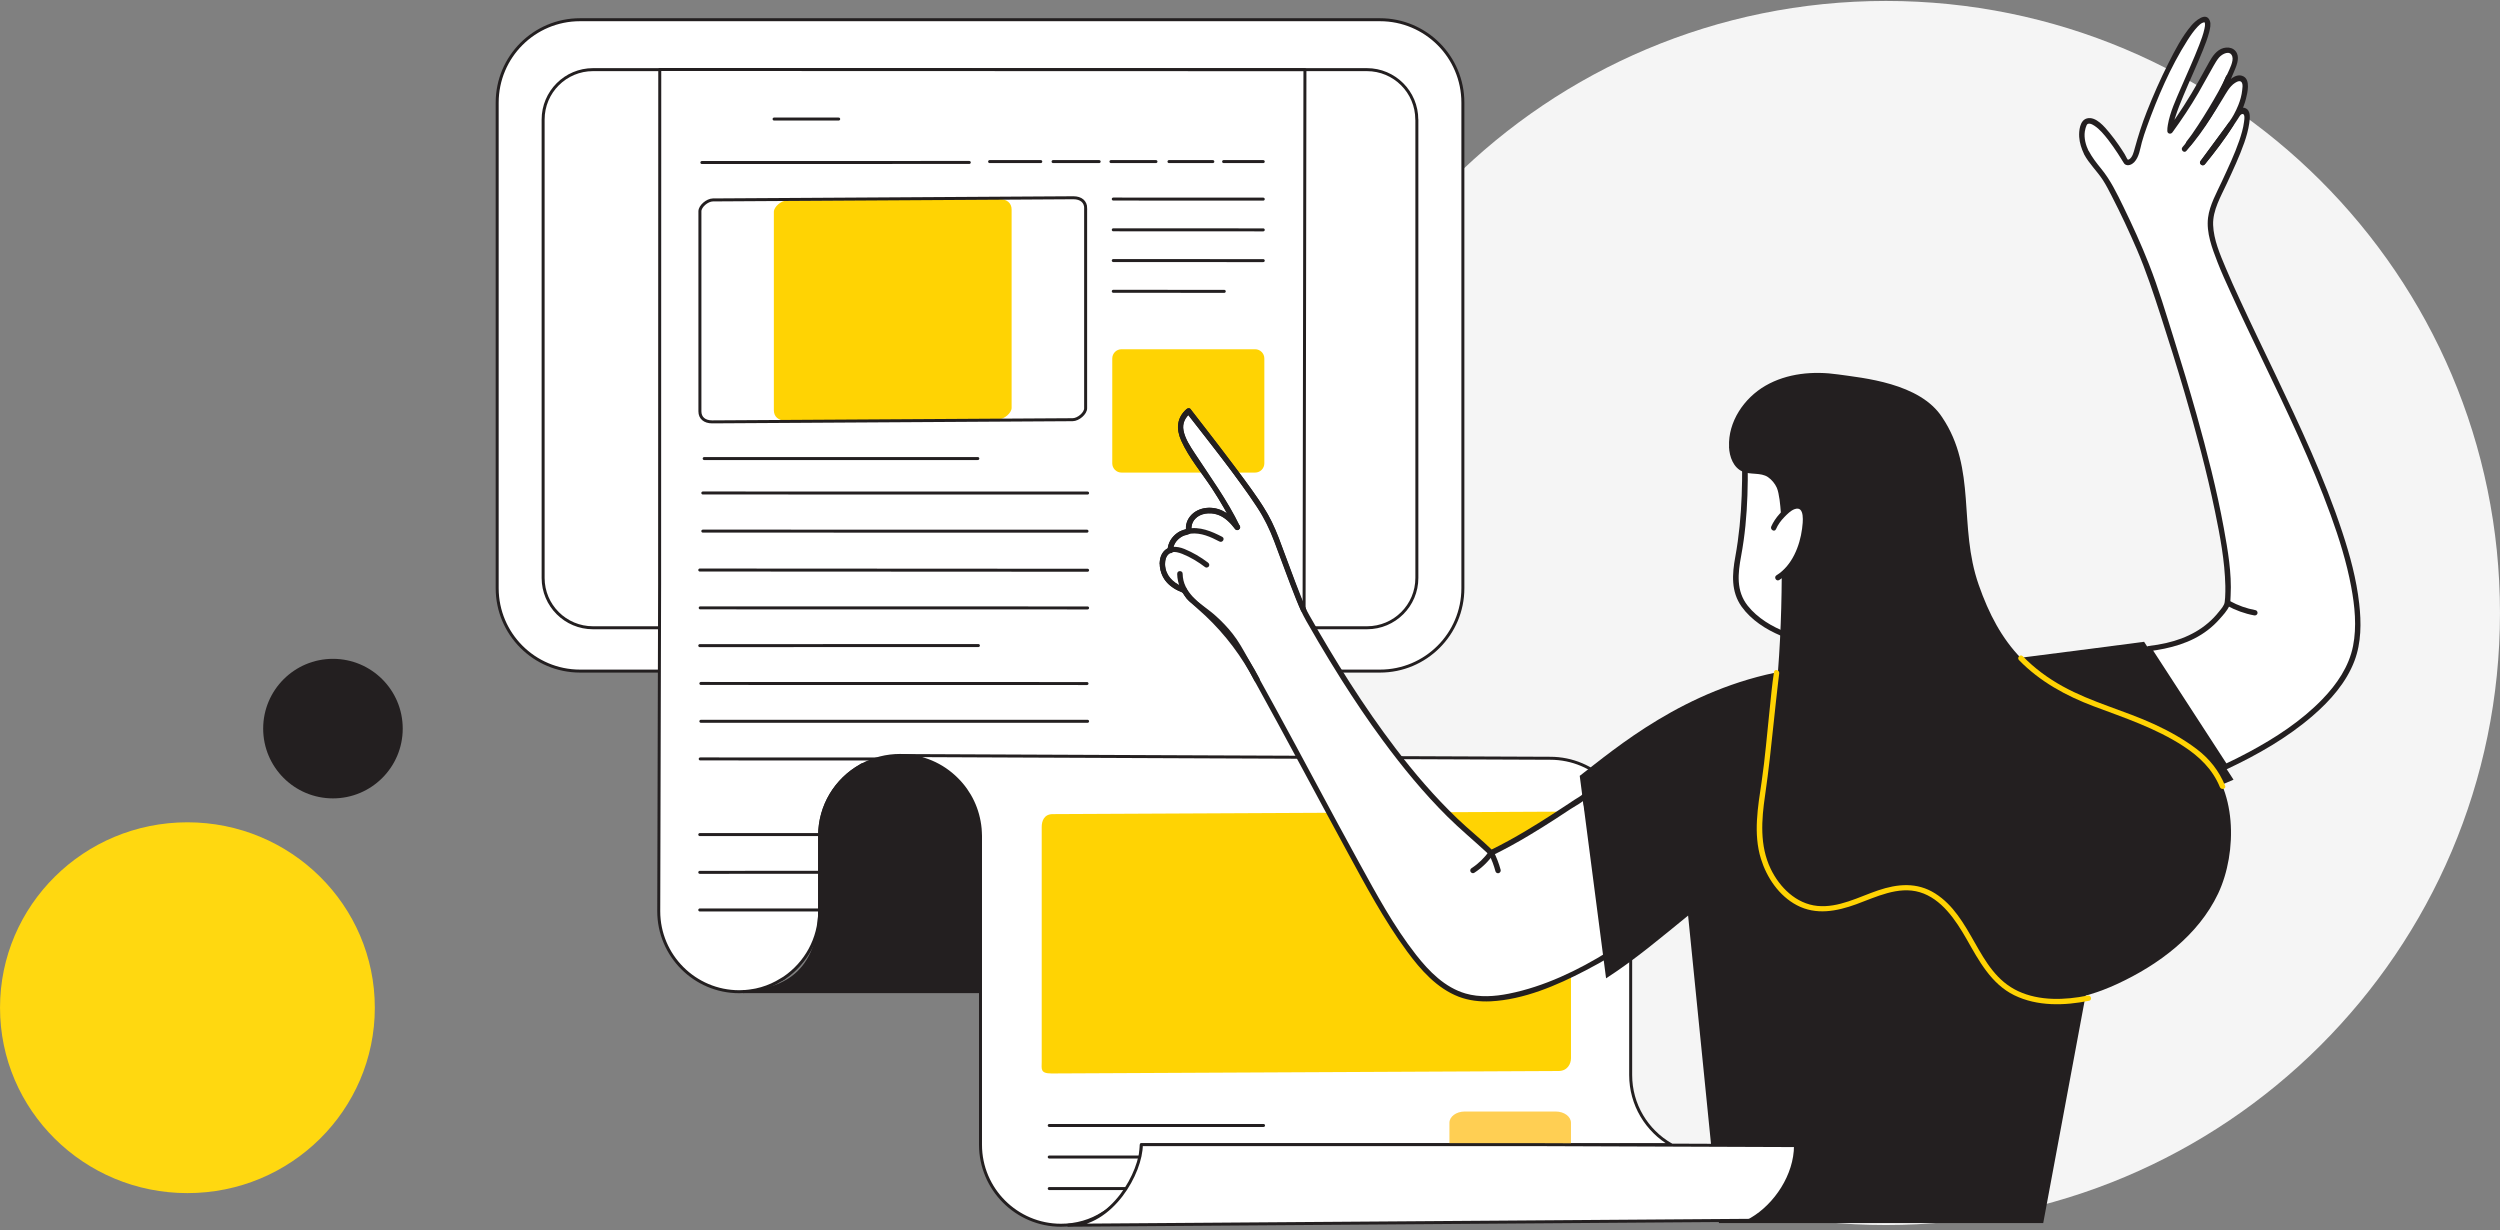 <svg width="500" height="246" viewBox="0 0 500 246" fill="none" xmlns="http://www.w3.org/2000/svg">
<rect x="0" y="0" width="500" height="246" fill="#808080" stroke="none"/>
<g clip-path="url(#clip0_278_4017)">
<g clip-path="url(#clip1_278_4017)">
<g clip-path="url(#clip2_278_4017)">
<path d="M37.483 238.623C16.784 238.623 0.004 222.021 0.004 201.542C0.004 181.063 16.784 164.461 37.483 164.461C58.183 164.461 74.963 181.063 74.963 201.542C74.963 222.021 58.183 238.623 37.483 238.623Z" fill="#FFD810"/>
<path d="M66.59 159.677C58.883 159.677 52.635 153.429 52.635 145.722C52.635 138.015 58.883 131.767 66.59 131.767C74.297 131.767 80.545 138.015 80.545 145.722C80.545 153.429 74.297 159.677 66.59 159.677Z" fill="#231F20"/>
<path d="M377.191 245.003C445.014 245.003 499.996 190.2 499.996 122.596C499.996 54.993 445.014 0.19 377.191 0.19C309.367 0.19 254.386 54.993 254.386 122.596C254.386 190.2 309.367 245.003 377.191 245.003Z" fill="#F5F5F5"/>
<path d="M275.979 3.944H116.004C106.845 3.944 99.436 11.366 99.436 20.525V117.638C99.436 126.796 106.859 134.219 116.019 134.219H275.993C285.153 134.219 292.576 126.796 292.576 117.638V20.525C292.576 11.366 285.153 3.944 275.993 3.944H275.979Z" fill="white" stroke="#231F20" stroke-width="0.598" stroke-linecap="round" stroke-linejoin="round"/>
<path d="M283.373 23.911V115.598C283.373 121.095 278.901 125.552 273.403 125.552H118.595C113.096 125.552 108.625 121.095 108.625 115.598V23.911C108.625 18.398 113.096 13.927 118.61 13.927H273.373C278.887 13.927 283.358 18.398 283.358 23.911H283.373Z" fill="white" stroke="#231F20" stroke-width="0.598" stroke-linecap="round" stroke-linejoin="round"/>
<path d="M156.841 195.551L156.233 195.913" stroke="#231F20" stroke-width="0.598" stroke-linecap="round" stroke-linejoin="round"/>
<path d="M260.987 13.942L260.77 152.232L172.513 152.941L172.339 153.014C172.339 153.014 172.195 153.085 172.122 153.158C167.231 155.908 163.932 161.13 163.932 167.163V182.254C163.932 187.796 161.11 192.686 156.855 195.58L156.248 195.942C153.816 197.475 150.951 198.343 147.84 198.343C138.97 198.343 131.749 191.124 131.749 182.254L131.923 116.813L131.952 13.898L260.958 13.942H260.987Z" fill="white" stroke="#231F20" stroke-width="0.598" stroke-linecap="round" stroke-linejoin="round"/>
<path d="M148.592 198.329H196.1V167.163C196.1 166.657 196.071 166.194 196.028 165.702C195.666 161.839 193.987 158.381 191.383 155.805C188.489 152.868 184.48 151.089 180.009 151.089C177.288 151.089 174.712 151.769 172.499 152.941L172.325 153.014C172.325 153.014 172.18 153.085 172.108 153.158C167.217 155.907 163.918 161.13 163.918 167.163V182.254C163.918 195.912 154.844 198.329 148.578 198.329H148.592Z" fill="#231F20" stroke="#231F20" stroke-width="0.598" stroke-miterlimit="10"/>
<path d="M180.009 151.118C184.48 151.118 188.474 152.912 191.383 155.835C193.987 158.41 195.666 161.868 196.028 165.731C196.057 166.237 196.1 166.701 196.1 167.193V228.959C196.1 237.828 203.321 245.048 212.192 245.048C215.303 245.048 218.168 244.194 220.585 242.646L221.193 242.284C225.447 239.391 228.268 234.5 228.268 228.959L334.18 228.93C329.361 226.137 326.134 220.957 326.134 214.996V167.742C326.134 158.844 318.942 151.653 310.043 151.653C307.032 151.653 177.288 151.104 180.009 151.104V151.118Z" fill="white" stroke="#231F20" stroke-width="0.598" stroke-linecap="round" stroke-linejoin="round"/>
<path d="M311.142 237.871H292.938C291.245 237.871 289.885 236.858 289.885 235.614V224.56C289.885 223.316 291.259 222.304 292.938 222.304H311.142C312.835 222.304 314.196 223.316 314.196 224.56V235.614C314.196 236.858 312.821 237.871 311.142 237.871Z" fill="#FFCF53"/>
<path d="M209.847 225.095H252.709" stroke="#231F20" stroke-width="0.598" stroke-linecap="round" stroke-linejoin="round"/>
<path d="M209.847 231.404H299.102" stroke="#231F20" stroke-width="0.598" stroke-linecap="round" stroke-linejoin="round"/>
<path d="M209.847 237.712H299.102" stroke="#231F20" stroke-width="0.598" stroke-linecap="round" stroke-linejoin="round"/>
<path d="M314.196 164.704V211.64C314.196 212.769 313.487 214.201 311.707 214.201L210.311 214.693C207.995 214.693 208.343 213.796 208.343 212.32V165.384C208.343 164.256 208.777 162.823 210.556 162.823L311.938 162.331C314.253 162.331 314.196 163.228 314.196 164.719V164.704Z" fill="#FFD303"/>
<path d="M140.836 91.71H195.564" stroke="#231F20" stroke-width="0.598" stroke-linecap="round" stroke-linejoin="round"/>
<path d="M140.373 32.505L193.857 32.49" stroke="#231F20" stroke-width="0.598" stroke-linecap="round" stroke-linejoin="round"/>
<path d="M154.815 23.809H167.737" stroke="#231F20" stroke-width="0.598" stroke-linecap="round" stroke-linejoin="round"/>
<path d="M140.562 98.598L217.517 98.612" stroke="#231F20" stroke-width="0.598" stroke-linecap="round" stroke-linejoin="round"/>
<path d="M139.954 114.006L217.517 114.049" stroke="#231F20" stroke-width="0.598" stroke-linecap="round" stroke-linejoin="round"/>
<path d="M140.041 121.573L217.517 121.588" stroke="#231F20" stroke-width="0.598" stroke-linecap="round" stroke-linejoin="round"/>
<path d="M139.954 129.126L195.68 129.111" stroke="#231F20" stroke-width="0.598" stroke-linecap="round" stroke-linejoin="round"/>
<path d="M140.171 136.692L217.401 136.708" stroke="#231F20" stroke-width="0.598" stroke-linecap="round" stroke-linejoin="round"/>
<path d="M140.171 144.26H217.517" stroke="#231F20" stroke-width="0.598" stroke-linecap="round" stroke-linejoin="round"/>
<path d="M140.041 151.784L177.027 151.799" stroke="#231F20" stroke-width="0.598" stroke-linecap="round" stroke-linejoin="round"/>
<path d="M139.954 166.917H169.662" stroke="#231F20" stroke-width="0.598" stroke-linecap="round" stroke-linejoin="round"/>
<path d="M139.954 174.47L168.751 174.456" stroke="#231F20" stroke-width="0.598" stroke-linecap="round" stroke-linejoin="round"/>
<path d="M139.954 181.994H169.054" stroke="#231F20" stroke-width="0.598" stroke-linecap="round" stroke-linejoin="round"/>
<path d="M202.323 41.909V81.582C202.323 82.581 200.875 83.839 199.717 83.854L157.217 84.143C155.697 84.143 154.771 83.347 154.771 82.045V42.372C154.771 41.374 156.219 40.115 157.376 40.101L199.862 39.812C201.382 39.812 202.323 40.607 202.323 41.909Z" fill="#FFD303"/>
<path d="M217.126 41.649V81.668C217.126 82.667 215.679 83.926 214.521 83.94L142.428 84.374C140.909 84.374 139.982 83.578 139.982 82.276V42.256C139.982 41.258 141.43 39.999 142.588 39.985L214.681 39.551C216.2 39.551 217.141 40.346 217.141 41.649H217.126Z" stroke="#231F20" stroke-width="0.598" stroke-miterlimit="10"/>
<path d="M244.722 32.317H252.651" stroke="#231F20" stroke-width="0.598" stroke-linecap="round" stroke-linejoin="round"/>
<path d="M233.796 32.317H242.565" stroke="#231F20" stroke-width="0.598" stroke-linecap="round" stroke-linejoin="round"/>
<path d="M222.191 32.317H231.192" stroke="#231F20" stroke-width="0.598" stroke-linecap="round" stroke-linejoin="round"/>
<path d="M210.614 32.317H219.832" stroke="#231F20" stroke-width="0.598" stroke-linecap="round" stroke-linejoin="round"/>
<path d="M197.923 32.317H208.154" stroke="#231F20" stroke-width="0.598" stroke-linecap="round" stroke-linejoin="round"/>
<path d="M140.562 106.223L217.401 106.237" stroke="#231F20" stroke-width="0.598" stroke-linecap="round" stroke-linejoin="round"/>
<path d="M222.654 39.812L252.651 39.826" stroke="#231F20" stroke-width="0.598" stroke-linecap="round" stroke-linejoin="round"/>
<path d="M222.654 45.96L252.651 45.975" stroke="#231F20" stroke-width="0.598" stroke-linecap="round" stroke-linejoin="round"/>
<path d="M222.654 52.11L252.651 52.124" stroke="#231F20" stroke-width="0.598" stroke-linecap="round" stroke-linejoin="round"/>
<path d="M222.654 58.259L244.852 58.273" stroke="#231F20" stroke-width="0.598" stroke-linecap="round" stroke-linejoin="round"/>
<path d="M251.017 69.848H224.303C223.28 69.848 222.452 70.677 222.452 71.7V92.665C222.452 93.688 223.28 94.517 224.303 94.517H251.017C252.04 94.517 252.869 93.688 252.869 92.665V71.7C252.869 70.677 252.04 69.848 251.017 69.848Z" fill="#FFD303"/>
<path d="M232.494 112.704C232.508 113.745 232.682 116.567 236.893 118.043C237.139 118.52 237.428 118.925 237.746 119.345C238.746 120.662 243.622 123.106 247.471 128.88C276.76 181.068 282.447 199.428 296.744 199.732H297.12C303.588 199.732 312.546 196.347 321.518 191.022C321.677 190.921 321.836 190.805 322.01 190.703C321.605 187.29 321.156 183.889 320.649 180.503C319.637 173.37 318.436 166.267 316.988 159.191C316.974 159.22 316.93 159.249 316.916 159.264C307.206 165.861 302.3 168.582 298.263 170.563C293.749 166.122 280.826 157.889 260.697 122.036C255.821 110.085 255.445 107.119 252.854 102.677C250.264 98.235 240.945 86.342 237.732 82.219C232.465 86.704 241.104 92.188 247.471 105.484C246.053 103.545 244.519 102.561 243.245 102.272C241.929 101.982 240.525 102.084 239.382 102.793C238.268 103.487 237.501 104.891 237.79 106.164L237.66 106.294C237.168 106.395 236.661 106.555 236.242 106.772C235.2 107.336 234.332 108.363 234.115 109.535C234.1 109.709 234.085 109.854 234.085 110.027C234.1 110.013 234.115 109.969 234.172 110.013L234.085 110.099V110.027C234.085 110.027 233.927 110.071 233.868 110.099C232.914 110.548 232.465 111.662 232.508 112.733L232.494 112.704Z" fill="white"/>
<path d="M231.944 112.704C231.973 114.426 232.668 115.989 233.999 117.089C234.476 117.479 234.983 117.812 235.533 118.072C235.822 118.217 236.271 118.318 236.503 118.535C236.806 118.81 237.009 119.302 237.255 119.62C237.689 120.17 238.254 120.589 238.817 121.024C240.945 122.659 243.014 124.308 244.794 126.305C247.443 129.285 249.15 133.004 251.074 136.476C257.253 147.645 263.23 158.932 269.336 170.144C273.07 177.002 276.789 184.005 281.434 190.314C284.14 193.988 287.367 197.649 291.737 199.342C293.777 200.123 295.962 200.369 298.133 200.268C304.79 199.921 311.316 197.114 317.148 194.075C318.884 193.178 320.606 192.224 322.271 191.181C322.415 191.095 322.56 190.907 322.545 190.719C321.271 180.113 319.622 169.522 317.495 159.047C317.408 158.642 316.858 158.526 316.583 158.801C316.134 159.264 315.425 159.597 314.89 159.959C314.311 160.349 313.718 160.74 313.125 161.13C312.141 161.782 311.157 162.418 310.173 163.055C308.523 164.111 306.859 165.168 305.166 166.166C302.822 167.569 300.419 168.886 297.959 170.087L298.611 170.173C296.325 167.931 293.792 165.934 291.477 163.72C286.962 159.38 282.866 154.62 279.09 149.642C272.679 141.221 267.064 132.208 261.841 123.006C260.379 120.445 259.438 117.551 258.397 114.788C257.731 113.022 257.094 111.243 256.429 109.478C255.532 107.033 254.576 104.602 253.245 102.345C251.364 99.147 249.034 96.167 246.82 93.201C244.36 89.931 241.856 86.689 239.353 83.463C238.934 82.914 238.499 82.364 238.08 81.814C237.892 81.568 237.515 81.64 237.313 81.814C235.302 83.564 235.2 85.836 236.256 88.166C237.79 91.58 240.352 94.575 242.392 97.701C244.085 100.291 245.633 102.967 246.979 105.745L247.92 105.195C246.372 103.141 244.36 101.476 241.654 101.563C239.121 101.65 236.778 103.574 237.226 106.28L237.371 105.759C237.125 106.005 236.314 106.078 235.938 106.28C235.49 106.527 235.055 106.859 234.708 107.235C233.97 108.016 233.55 108.957 233.507 110.013C233.478 110.505 234.101 110.693 234.433 110.404L234.462 110.375L233.941 110.519H233.999C233.912 110.23 233.84 109.926 233.753 109.622L233.666 109.709L234.593 110.1V110.027C234.593 109.695 234.245 109.391 233.912 109.507C232.523 109.97 231.93 111.359 231.93 112.733C231.93 113.428 233.015 113.428 233.015 112.733C233.015 111.88 233.29 110.853 234.202 110.563L233.522 110.042V110.114C233.522 110.592 234.115 110.823 234.448 110.505L234.534 110.418C234.81 110.143 234.708 109.593 234.288 109.507C234.042 109.463 233.854 109.492 233.666 109.666L234.593 110.057C234.636 109.231 234.983 108.523 235.562 107.944C235.837 107.669 236.14 107.438 236.488 107.264C236.893 107.047 237.385 107.033 237.776 106.845C238.137 106.671 238.282 106.454 238.282 106.049C238.282 105.166 238.398 104.486 239.02 103.791C240.105 102.62 242.002 102.46 243.448 102.924C244.896 103.386 246.082 104.587 246.979 105.788C247.399 106.338 248.224 105.875 247.92 105.239C245.416 100.059 242.073 95.501 238.948 90.712C238.036 89.323 237.009 87.789 236.691 86.126C236.416 84.693 237.023 83.55 238.094 82.624H237.327C242.132 88.802 247.109 94.922 251.407 101.448C252.825 103.603 253.94 105.904 254.852 108.32C256.328 112.212 257.717 116.133 259.265 119.996C259.858 121.472 260.481 122.818 261.262 124.206C262.044 125.596 262.854 126.985 263.664 128.36C265.154 130.891 266.689 133.395 268.251 135.883C270.885 140.036 273.62 144.115 276.543 148.066C280.493 153.433 284.733 158.598 289.465 163.301C291.969 165.79 294.675 168.032 297.265 170.419C297.467 170.608 297.67 170.796 297.858 170.983C298.046 171.157 298.293 171.171 298.509 171.07C301.027 169.826 303.487 168.481 305.89 167.034C307.64 165.992 309.363 164.907 311.07 163.807C312.068 163.156 313.067 162.505 314.065 161.839C315.122 161.145 316.453 160.494 317.336 159.597L316.424 159.351C318.523 169.739 320.172 180.214 321.431 190.733L321.706 190.27C315.658 194.047 308.812 197.33 301.765 198.734C298.929 199.299 295.934 199.515 293.126 198.705C288.973 197.504 285.818 194.278 283.228 190.979C278.757 185.279 275.255 178.768 271.767 172.431C266.095 162.144 260.639 151.74 254.996 141.439C253.173 138.096 251.32 134.768 249.468 131.441C248.557 129.806 247.674 128.2 246.502 126.724C245.518 125.48 244.418 124.322 243.231 123.252C241.712 121.863 239.917 120.777 238.427 119.36C238.08 119.027 237.805 118.622 237.544 118.217C237.385 117.956 237.313 117.739 237.052 117.58C236.633 117.334 236.126 117.219 235.692 116.987C234.694 116.451 233.826 115.67 233.362 114.628C233.101 114.035 233 113.399 232.986 112.747C232.986 112.053 231.886 112.053 231.901 112.747L231.944 112.704Z" fill="#231F20"/>
<path d="M237.037 117.537C235.214 116.871 233.55 115.67 233.116 113.688C233 113.109 232.943 112.356 233.16 111.706C233.333 111.156 233.71 110.679 234.274 110.49C234.982 110.259 235.779 110.519 236.459 110.78C238.094 111.431 239.643 112.372 241.046 113.442C241.277 113.616 241.654 113.471 241.784 113.254C241.943 112.979 241.828 112.69 241.596 112.516C240.149 111.416 238.572 110.49 236.893 109.796C235.359 109.174 233.55 109.058 232.523 110.592C231.495 112.125 231.915 114.527 232.957 115.974C233.897 117.276 235.272 118.072 236.762 118.608C237.414 118.853 237.703 117.797 237.052 117.565L237.037 117.537Z" fill="#231F20"/>
<path d="M234.607 110.057C234.65 108.161 236.387 106.916 238.137 106.729C240.192 106.497 242.131 107.38 243.897 108.306C244.519 108.624 245.069 107.698 244.446 107.365C242.305 106.251 239.946 105.253 237.486 105.745C235.388 106.15 233.593 107.857 233.536 110.071C233.521 110.766 234.607 110.766 234.621 110.071L234.607 110.057Z" fill="#231F20"/>
<path d="M238.296 106.005C238.137 105.05 238.6 104.095 239.309 103.487C240.119 102.793 241.249 102.576 242.29 102.648C244.288 102.778 245.851 104.182 247.008 105.715C247.428 106.265 248.368 105.715 247.949 105.166C246.444 103.169 244.446 101.506 241.813 101.549C240.54 101.563 239.237 101.997 238.34 102.923C237.442 103.849 237.037 105.05 237.254 106.294C237.371 106.974 238.412 106.685 238.296 106.005Z" fill="#231F20"/>
<path d="M261.233 121.877C259.713 118.173 258.296 114.44 256.921 110.693C256.154 108.58 255.387 106.454 254.403 104.428C253.347 102.272 252.001 100.29 250.612 98.322C248.557 95.414 246.4 92.578 244.244 89.743C242.219 87.08 240.149 84.447 238.109 81.799C237.92 81.553 237.544 81.626 237.341 81.799C235.33 83.55 235.215 85.822 236.271 88.165C237.819 91.58 240.38 94.575 242.421 97.686C244.114 100.275 245.663 102.938 247.008 105.716C247.312 106.338 248.253 105.788 247.949 105.166C245.445 100.001 242.103 95.443 238.963 90.654C238.051 89.265 237.023 87.731 236.705 86.067C236.43 84.621 237.038 83.477 238.109 82.551H237.341C241.307 87.659 245.301 92.738 249.077 97.99C250.525 100.001 251.986 102.041 253.129 104.24C254.113 106.136 254.852 108.132 255.589 110.128C257.065 114.166 258.585 118.173 260.205 122.152C260.466 122.788 261.522 122.514 261.248 121.863L261.233 121.877Z" fill="#231F20"/>
<path d="M235.432 114.744C235.46 116.785 236.401 118.897 237.906 120.301C238.933 121.255 240.018 122.152 241.046 123.122C245.069 126.912 248.397 131.339 250.944 136.245C251.262 136.867 252.203 136.317 251.885 135.695C249.411 130.934 246.212 126.594 242.363 122.861C239.932 120.503 236.575 118.549 236.531 114.744C236.531 114.05 235.432 114.05 235.446 114.744H235.432Z" fill="#231F20"/>
<path d="M348.853 86.849C349.098 94.604 349.244 102.432 347.869 110.013C347.377 112.762 346.682 115.612 347.449 118.318C348.173 120.879 350.126 122.861 352.21 124.337C355.48 126.652 359.315 128.012 363.207 128.272C363.642 128.301 364.148 128.287 364.438 127.94C364.626 127.722 364.684 127.404 364.742 127.115C366.376 117.942 368.026 108.609 367.172 99.278C366.984 97.15 366.652 95.009 365.914 93.012C365.176 91.015 363.989 89.164 362.354 87.92C360.603 86.588 358.418 86.053 356.291 85.98C354.164 85.923 352.051 86.299 349.967 86.689L348.867 86.849H348.853Z" fill="white"/>
<path d="M348.303 86.849C348.564 95.082 348.549 103.227 347.059 111.359C346.422 114.831 346.176 118.332 348.332 121.342C350.242 124.004 353.194 125.899 356.175 127.144C357.795 127.823 359.489 128.315 361.225 128.59C362.354 128.764 364.323 129.299 365.031 128.04C365.378 127.418 365.393 126.551 365.523 125.87C365.712 124.829 365.9 123.772 366.073 122.731C366.421 120.69 366.753 118.636 367.028 116.582C367.578 112.617 367.954 108.609 367.954 104.601C367.954 100.594 367.795 96.557 366.435 92.882C365.176 89.496 362.76 86.762 359.185 85.85C355.611 84.939 352.196 85.85 348.723 86.342C348.028 86.444 348.332 87.485 349.012 87.384C351.82 86.979 354.612 86.27 357.463 86.618C360.82 87.023 363.396 88.947 364.886 91.956C366.464 95.168 366.724 98.944 366.854 102.474C366.984 106.005 366.767 109.81 366.362 113.442C365.957 117.073 365.335 120.85 364.684 124.54C364.539 125.364 364.496 126.304 364.236 127.1C363.917 128.026 362.976 127.752 362.166 127.65C360.531 127.448 358.91 127.043 357.362 126.464C354.453 125.378 351.501 123.613 349.548 121.154C347.189 118.173 347.58 114.686 348.231 111.171C349.736 103.126 349.678 95.009 349.418 86.863C349.388 86.168 348.303 86.168 348.332 86.863L348.303 86.849Z" fill="#231F20"/>
<path d="M315.932 155.183C323.124 149.656 336.929 137.763 356.884 134.176C356.884 134.176 374.235 131.455 405.492 137.749L420.454 181.212L408.645 244.614H343.788L336.654 173.486L337.682 183.065C332.241 187.492 327.06 191.89 321.214 195.667L315.947 155.183H315.932Z" fill="#231F20"/>
<path d="M430.019 153.101C437.37 160.147 440.134 171.345 436.907 180.996C436.69 181.662 437.732 181.951 437.949 181.285C441.292 171.273 438.398 159.626 430.786 152.333C430.28 151.856 429.513 152.623 430.019 153.101Z" fill="#231F20"/>
<path d="M297.786 170.274C296.874 171.59 295.658 172.763 294.312 173.631C294.067 173.79 293.965 174.108 294.124 174.369C294.269 174.615 294.616 174.731 294.863 174.557C296.382 173.573 297.685 172.3 298.726 170.81C298.9 170.563 298.77 170.202 298.538 170.071C298.263 169.913 297.959 170.028 297.8 170.26L297.786 170.274Z" fill="#231F20"/>
<path d="M297.786 170.825C298.336 171.924 298.77 173.053 299.088 174.254C299.161 174.543 299.479 174.717 299.754 174.63C300.029 174.543 300.202 174.239 300.13 173.964C299.783 172.691 299.305 171.447 298.712 170.274C298.582 170.014 298.206 169.942 297.974 170.087C297.714 170.246 297.641 170.564 297.786 170.825Z" fill="#231F20"/>
<path d="M345.8 89.381C345.887 91.363 346.683 93.533 348.52 94.315C350.112 95.009 352.123 94.445 353.585 95.414C354.352 95.949 354.989 96.716 355.365 97.555C355.857 98.699 356.074 101.158 356.161 102.417C356.161 102.576 356.175 102.721 356.175 102.822C356.71 119.447 356.117 136.577 353.353 152.68C352.384 158.367 351.168 164.169 352.268 169.826C353.368 175.469 357.506 181.01 363.222 181.676C370.096 182.486 376.55 176.293 383.337 177.697C387.794 178.638 390.919 182.602 393.22 186.537C395.506 190.458 397.547 194.784 401.237 197.432C407.517 201.96 416.33 200.08 423.377 196.824C431.756 192.961 439.657 187.058 443.622 178.724C447.558 170.376 447.37 157.369 440.395 151.321C434.824 146.474 426.792 143.551 419.832 141.063C405.983 136.115 399.862 128.765 395.738 116.958C391.614 105.166 395.405 93.852 388.445 83.478C383.974 76.562 372.542 75.592 367.607 74.883C362.673 74.174 357.42 74.638 353.093 77.141C348.781 79.629 345.583 84.389 345.814 89.352L345.8 89.381Z" fill="#231F20"/>
<path d="M417.285 30.566C418.197 32.331 419.557 33.807 420.802 35.355C422.09 36.99 428.11 49.346 430.323 55.901C442.739 92.868 446.69 114.035 445.388 120.98C441.827 126.666 436.632 128.894 429.744 129.733L445.098 153.36C460.234 146.286 468.728 138.14 470.827 130.674C475.949 112.429 452.797 73.726 444.027 52.254C444.027 52.225 443.998 52.182 443.998 52.168C443.13 49.563 441.278 45.686 442.507 42.083C444.171 37.164 449.323 28.613 449.439 23.419C449.439 22.912 449.352 22.276 448.875 22.102C448.542 21.972 448.166 22.131 447.934 22.406C447.731 22.623 447.124 23.462 446.545 24.33C446.458 24.46 446.4 24.591 446.313 24.706L446.212 24.851C445.951 25.271 445.676 25.676 445.402 26.081C443.911 28.28 442.305 30.407 440.597 32.49L446.226 24.851C446.342 24.692 446.443 24.518 446.559 24.345C447.066 23.52 447.543 22.666 447.949 21.784C448.628 20.279 449.063 18.659 449.049 17.052C449.049 16.589 448.962 16.054 448.542 15.794C448.209 15.606 447.775 15.649 447.399 15.794C446.4 16.155 445.691 16.994 445.141 17.863C442.985 21.205 442.305 22.825 437.746 28.758C440.423 25.097 445.864 16.532 446.95 12.509C447.095 12.003 447.196 11.453 447.008 10.976C446.777 10.354 446.067 9.992 445.416 10.035C444.75 10.064 444.143 10.426 443.679 10.903C443.217 11.366 442.869 11.96 442.522 12.509C440.727 15.49 438.89 19.584 434.057 26.211C433.782 21.625 444.519 3.611 440.829 3.929C437.139 4.262 428.673 24.518 427.747 28.931C426.821 33.344 425.33 32.389 425.33 32.389C418.413 20.916 416.909 24.808 416.909 24.808C416.07 26.602 416.461 28.772 417.358 30.552L417.285 30.566Z" fill="white"/>
<path d="M416.807 30.841C417.835 32.766 419.412 34.212 420.584 36.021C421.236 37.034 421.786 38.119 422.335 39.19C424.144 42.691 425.808 46.265 427.371 49.882C429.238 54.237 430.7 58.708 432.161 63.207C433.81 68.286 435.402 73.393 436.908 78.515C439.208 86.357 441.35 94.272 442.999 102.287C444.013 107.177 444.953 112.169 445.068 117.175C445.084 117.956 445.068 118.738 445.025 119.505C444.997 119.809 444.967 120.127 444.938 120.416C444.837 121.14 444.244 121.762 443.81 122.312C441.162 125.697 437.414 127.651 433.29 128.591C432.117 128.866 430.945 129.054 429.744 129.198C429.368 129.241 429.021 129.632 429.281 130.009C433.767 136.91 438.253 143.811 442.725 150.713C443.361 151.697 443.998 152.666 444.635 153.65C444.809 153.911 445.098 153.968 445.372 153.838C451.493 150.959 457.47 147.559 462.593 143.117C466.051 140.122 469.263 136.505 470.899 132.164C472.274 128.533 472.274 124.496 471.84 120.706C471.29 115.844 470.002 111.069 468.468 106.44C464.894 95.574 459.973 85.156 455.054 74.84C452.695 69.906 450.292 64.972 448.006 60.01C447.022 57.883 446.053 55.742 445.141 53.571C444.013 50.895 442.725 47.914 442.624 44.977C442.522 42.04 444.201 39.233 445.387 36.658C446.574 34.082 447.891 31.304 448.86 28.526C449.294 27.282 449.656 25.994 449.844 24.692C449.974 23.737 450.221 22.16 449.12 21.654C447.862 21.089 447.008 22.681 446.429 23.506C445.517 24.808 444.678 26.153 443.752 27.456C442.608 29.047 441.407 30.595 440.178 32.114L441.031 32.766C442.898 30.219 444.837 27.716 446.646 25.126C447.775 23.52 448.715 21.639 449.193 19.744C449.497 18.557 450.119 16.011 448.686 15.273C447.167 14.492 445.517 16.213 444.75 17.328C444.1 18.282 443.506 19.295 442.898 20.279C441.147 23.115 439.222 25.821 437.197 28.454L438.137 29.004C439.787 26.747 441.306 24.388 442.754 22.001C444.201 19.614 445.677 17.053 446.777 14.405C447.225 13.334 447.919 11.829 447.399 10.687C446.747 9.24 444.91 9.24 443.752 10.05C442.594 10.86 441.986 12.162 441.336 13.32C440.785 14.289 440.25 15.273 439.714 16.242C437.833 19.599 435.764 22.826 433.506 25.936L434.52 26.211C434.476 25.227 434.794 24.229 435.098 23.303C435.547 21.9 436.097 20.525 436.675 19.151C437.949 16.098 439.352 13.103 440.583 10.035C441.061 8.849 441.523 7.663 441.842 6.418C442.015 5.724 442.233 4.827 441.958 4.132C441.205 2.251 439.006 4.248 438.311 5.058C436.386 7.315 434.982 10.064 433.652 12.698C432.074 15.837 430.641 19.078 429.353 22.348C428.384 24.779 427.632 27.21 426.937 29.713C426.763 30.364 426.503 31.42 425.895 31.825C425.765 31.912 425.707 31.912 425.605 31.941C425.591 31.941 425.533 31.897 425.562 31.941C425.346 31.695 425.128 31.131 424.925 30.812C424.55 30.219 424.173 29.626 423.768 29.047C423.175 28.193 422.566 27.354 421.901 26.558C420.96 25.416 419.181 23.216 417.401 23.679C415.939 24.055 415.766 26.226 415.838 27.383C415.91 28.541 416.287 29.727 416.807 30.812C417.111 31.434 418.052 30.885 417.748 30.262C417.155 29.033 416.764 27.644 416.967 26.284C417.039 25.821 417.169 25.372 417.358 24.953C417.328 24.996 417.271 25.112 417.328 25.025C417.415 24.88 417.488 24.793 417.603 24.764C417.777 24.721 417.85 24.721 418.023 24.75C418.326 24.808 418.587 24.967 418.848 25.126C419.948 25.835 420.83 26.935 421.626 27.948C422.307 28.83 422.943 29.756 423.566 30.697C423.927 31.246 424.275 31.811 424.621 32.375C424.752 32.577 424.838 32.766 425.042 32.896C425.649 33.258 426.401 32.896 426.836 32.447C427.834 31.391 428.008 29.814 428.369 28.468C428.645 27.441 428.992 26.428 429.353 25.43C431.495 19.469 434.085 13.421 437.486 8.068C438.108 7.098 438.759 6.129 439.556 5.304C439.816 5.044 440.091 4.769 440.423 4.595C440.655 4.479 440.828 4.451 440.945 4.479C440.901 4.479 440.945 4.451 440.945 4.508C440.945 4.451 440.988 4.697 440.988 4.725C441.031 5.073 440.959 5.434 440.887 5.767C440.655 6.867 440.25 7.937 439.844 8.994C438.716 11.916 437.4 14.752 436.169 17.617C435.156 19.975 433.998 22.435 433.565 24.996C433.492 25.401 433.449 25.806 433.463 26.211C433.492 26.776 434.158 26.906 434.476 26.486C436.343 23.925 438.094 21.292 439.686 18.557C440.727 16.778 441.668 14.955 442.71 13.175C443.043 12.596 443.39 11.989 443.824 11.482C444.461 10.759 446.024 9.949 446.458 11.294C446.762 12.249 445.879 13.87 445.503 14.723C444.418 17.125 443.086 19.425 441.726 21.683C440.366 23.94 438.846 26.284 437.24 28.468C436.821 29.033 437.761 29.553 438.181 29.018C439.903 26.761 441.581 24.475 443.1 22.088C443.592 21.306 444.07 20.525 444.548 19.744C445.228 18.644 445.894 17.284 447.008 16.575C447.471 16.286 448.136 15.968 448.411 16.604C448.585 16.995 448.484 17.588 448.441 18.008C448.339 19.035 448.05 20.062 447.659 21.032C447.152 22.305 446.458 23.564 445.662 24.678C444.75 25.965 443.795 27.21 442.869 28.483L440.105 32.23C439.743 32.722 440.569 33.359 440.959 32.881C443.072 30.291 445.04 27.6 446.892 24.808C447.123 24.461 447.34 24.113 447.572 23.78C447.731 23.564 447.992 23.028 448.223 22.898C449.106 22.406 448.875 23.896 448.802 24.403C448.643 25.661 448.267 26.906 447.862 28.107C446.907 30.885 445.633 33.561 444.403 36.224C443.347 38.51 441.929 40.998 441.61 43.53C441.234 46.569 442.421 49.621 443.491 52.414C444.273 54.439 445.185 56.422 446.082 58.389C448.18 63.034 450.408 67.635 452.608 72.236C457.456 82.335 462.318 92.477 466.138 103.011C467.831 107.684 469.322 112.443 470.233 117.334C470.957 121.197 471.377 125.306 470.61 129.198C469.799 133.322 467.354 136.867 464.474 139.847C460.263 144.202 455.097 147.559 449.786 150.409C448.151 151.292 446.487 152.117 444.809 152.898L445.546 153.086C441.061 146.185 436.574 139.283 432.103 132.382C431.467 131.398 430.829 130.428 430.193 129.444L429.73 130.254C433.955 129.719 438.181 128.634 441.596 125.986C442.435 125.336 443.217 124.612 443.926 123.801C444.592 123.049 445.445 122.138 445.85 121.212C446.111 120.604 446.096 119.765 446.125 119.114C446.371 114.628 445.561 110.027 444.765 105.629C443.361 97.96 441.407 90.394 439.309 82.885C437.877 77.821 436.357 72.771 434.78 67.75C433.203 62.73 431.698 57.637 429.759 52.746C428.239 48.883 426.503 45.093 424.68 41.345C423.363 38.654 422.104 36.007 420.193 33.691C419.296 32.592 418.429 31.478 417.763 30.219C417.429 29.597 416.489 30.147 416.822 30.769L416.807 30.841Z" fill="#231F20"/>
<path d="M440.554 32.519C442.262 30.436 443.868 28.309 445.358 26.11C445.633 25.705 445.923 25.299 446.169 24.88L440.539 32.519H440.554Z" fill="white"/>
<path d="M440.93 32.91C442.956 30.436 444.953 27.875 446.631 25.155C447.008 24.547 446.096 24.055 445.691 24.605C444.041 26.833 442.406 29.076 440.757 31.304L440.062 32.244C439.888 32.476 440.018 32.852 440.25 32.982C440.525 33.141 440.814 33.026 440.988 32.794C442.638 30.566 444.273 28.323 445.922 26.095L446.617 25.155L445.676 24.605C444.041 27.253 442.102 29.741 440.134 32.129C439.7 32.664 440.453 33.431 440.901 32.895L440.93 32.91Z" fill="#231F20"/>
<path d="M378.475 134.233L416.937 163.098C428.037 160.291 439.034 159.525 446.704 155.936L428.818 128.359C420.266 129.43 392.381 133.322 378.475 134.219V134.233Z" fill="#231F20"/>
<path d="M445.17 15.302C443.086 20.452 440.149 25.227 436.502 29.423C436.039 29.944 436.806 30.725 437.269 30.19C441.046 25.849 444.056 20.93 446.212 15.591C446.473 14.94 445.43 14.665 445.17 15.302Z" fill="#231F20"/>
<path d="M445.445 121.154C447.123 122.065 448.947 122.731 450.828 123.078C451.118 123.136 451.407 122.991 451.493 122.701C451.566 122.441 451.407 122.094 451.118 122.036C449.323 121.703 447.601 121.095 445.995 120.213C445.387 119.88 444.837 120.821 445.445 121.154Z" fill="#231F20"/>
<path d="M354.801 134.393C354.395 136.968 354.179 139.572 353.903 142.148C353.397 146.879 353.021 151.624 352.326 156.341C351.573 161.419 350.633 166.729 352.182 171.75C353.353 175.527 355.799 179.158 359.359 181.039C363.208 183.079 367.347 182.269 371.254 180.851C375.161 179.433 379.633 177.147 383.974 178.449C388.315 179.752 391.151 184.034 393.321 187.825C395.753 192.108 398.213 196.766 402.829 199.037C407.445 201.309 412.901 201.15 417.82 200.152C418.5 200.007 418.211 198.966 417.531 199.11C413.002 200.036 407.908 200.224 403.625 198.227C399.341 196.231 397.128 192.353 394.957 188.534C392.786 184.714 390.688 181.01 387.042 178.695C383.395 176.38 379.473 176.771 375.624 178.073C371.775 179.375 367.737 181.603 363.483 181.184C359.229 180.764 355.915 177.465 354.135 173.761C351.907 169.131 352.297 163.966 353.021 159.033C353.744 154.099 354.236 149.266 354.758 144.361C355.047 141.684 355.321 139.008 355.64 136.331C355.698 135.854 355.756 135.391 355.813 134.928C355.813 134.841 355.813 134.899 355.843 134.682C355.944 134.002 354.902 133.698 354.801 134.393Z" fill="#FFD303"/>
<path d="M354.728 105.571C355.596 103.805 356.956 102.403 358.505 101.664C358.997 101.433 359.547 101.259 360.024 101.506C360.82 101.911 361.023 103.183 360.994 104.254C360.864 109.13 358.201 113.804 354.511 115.627L354.728 105.571Z" fill="white"/>
<path d="M355.191 105.846C355.596 104.92 356.175 104.125 356.884 103.401C357.434 102.837 358.143 102.114 358.896 101.838C361.051 101.028 360.559 104.617 360.415 105.745C359.966 109.203 358.404 113.152 355.292 115.062C354.699 115.424 355.249 116.364 355.842 116.003C358.751 114.223 360.429 110.837 361.168 107.611C361.558 105.919 361.92 103.864 361.413 102.157C360.994 100.767 359.546 100.275 358.273 100.927C356.566 101.795 355.017 103.56 354.251 105.296C353.976 105.933 354.901 106.483 355.191 105.846Z" fill="#231F20"/>
<path d="M445.025 157.137C443.781 154.156 441.943 151.798 439.382 149.845C436.821 147.892 433.883 146.242 430.902 144.868C424.882 142.09 418.356 140.483 412.553 137.271C409.615 135.651 406.91 133.669 404.565 131.252C404.073 130.746 403.306 131.513 403.798 132.02C407.951 136.303 413.219 139.181 418.761 141.265C424.882 143.566 431.133 145.62 436.661 149.223C439.888 151.321 442.493 153.824 443.983 157.427C444.244 158.063 445.301 157.788 445.025 157.137Z" fill="#FFD303"/>
<path d="M213.682 245.048L349.837 244.064L350.3 243.818C355.09 241.026 359.098 235.05 359.098 229.118L308.19 228.93H228.268C228.268 234.472 222.452 245.048 213.682 245.048Z" fill="white" stroke="#231F20" stroke-width="0.598" stroke-linecap="round" stroke-linejoin="round"/>
</g>
</g>
</g>
<defs>
<clipPath id="clip0_278_4017">
<rect width="500" height="245.61" fill="white" transform="translate(0 0.19)"/>
</clipPath>
<clipPath id="clip1_278_4017">
<rect width="500" height="245.61" fill="white" transform="translate(0 0.19)"/>
</clipPath>
<clipPath id="clip2_278_4017">
<rect width="499.992" height="245.61" fill="white" transform="translate(0.004 0.19)"/>
</clipPath>
</defs>
</svg>

